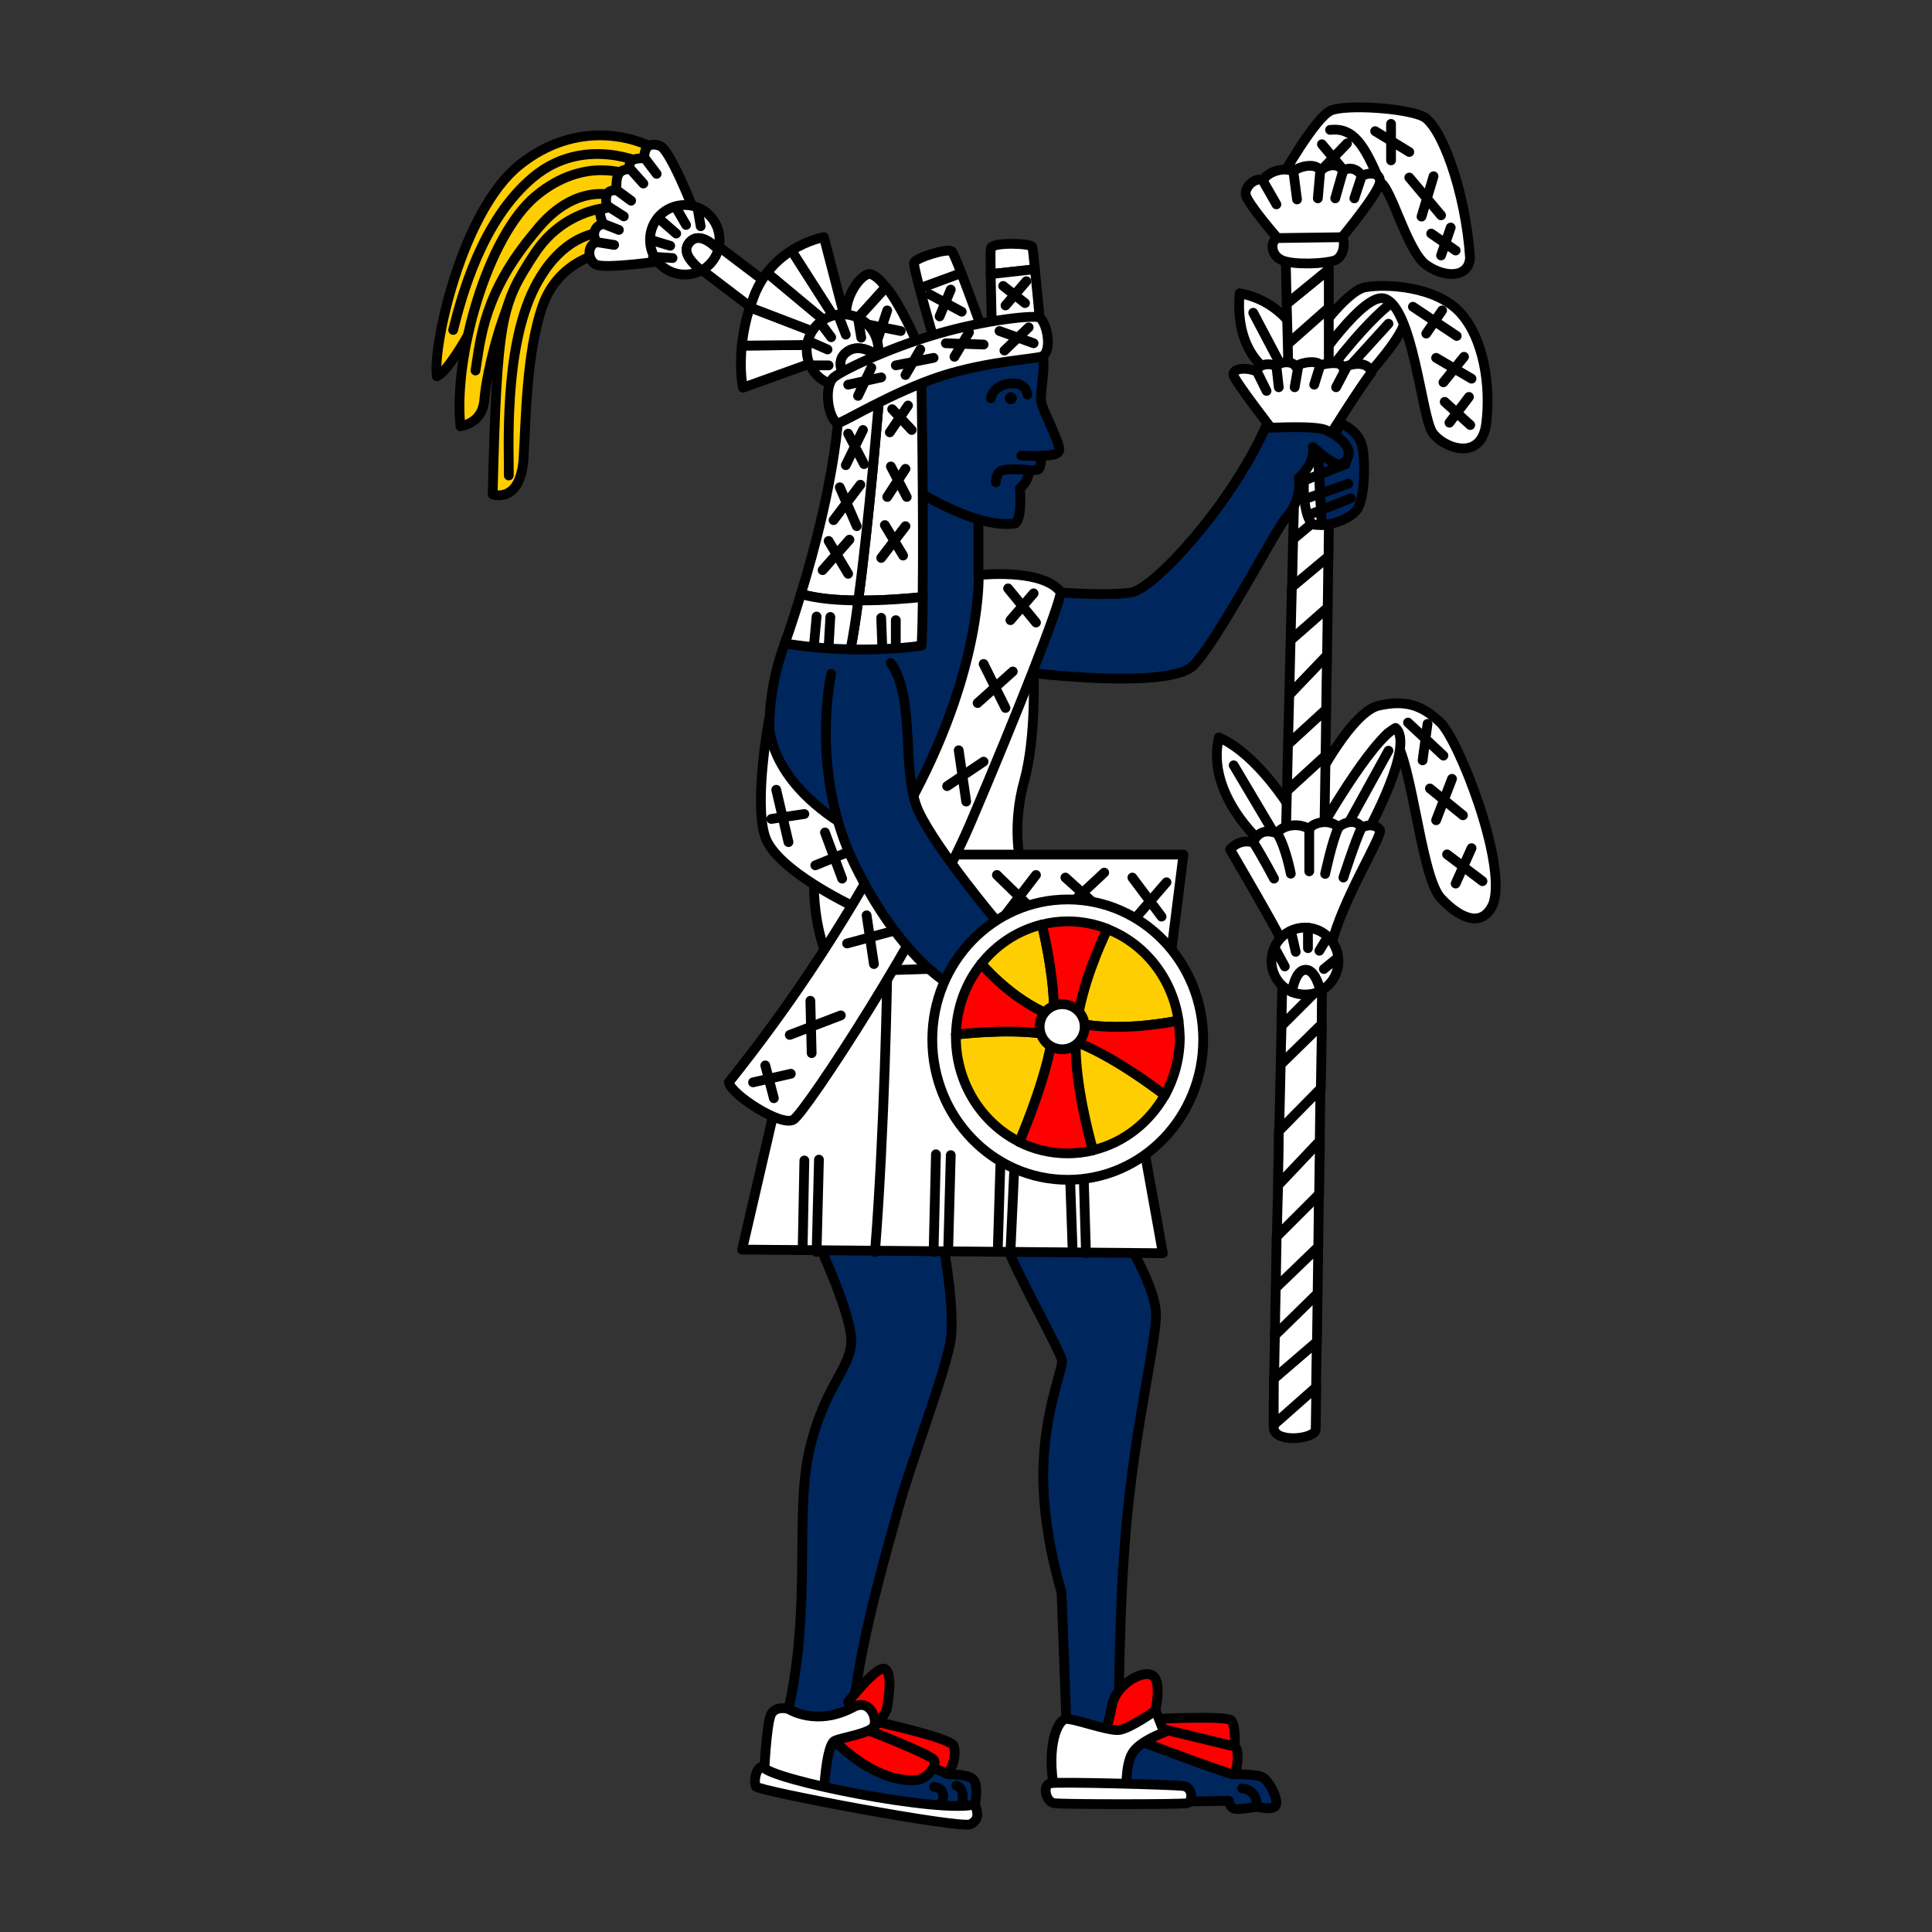 <svg version="1.1" id="Calque_1" xmlns="http://www.w3.org/2000/svg" x="0" y="0" viewBox="0 0 900 900" style="enable-background:new 0 0 900 900" xml:space="preserve"><rect x="0" y="0" width="900" height="900" fill="#333333" stroke="none"/><style>.st0,.st1,.st2,.st3,.st4{fill:#00265e;stroke:#000;stroke-width:4.545;stroke-linecap:round;stroke-linejoin:round;stroke-miterlimit:10}.st1,.st2,.st3,.st4{fill:red}.st2,.st3,.st4{fill:none}.st3,.st4{fill:#fff}.st4{fill:#ffce00}</style><path class="st0" d="M380.4 577.5s17.2 36 16.1 48.5c-1.1 12.5-12.7 20.3-19.5 49.8-6.8 29.5 1.1 72.2-9.7 120.4 10.2 4.5 15.3 8.5 29.5 5.7 3.4-36.4 15.9-77.8 21.6-98.9 5.7-21 22.2-64.2 24.4-78.4 2.3-14.2-3.4-44.9-3.4-44.9s25-11.9 29.5.6 25.2 49.4 25.8 53.4c.6 4-8.1 22.7-8.7 51.1s8.5 56.8 8.5 56.8l2.3 61.9 24.4 2.3s-.4-58.9 4.2-102.6c4.5-43.7 13.6-80.3 13.1-91.7-.6-11.4-11.6-30.1-11.6-30.1l-85.8-29.5-60.7 25.6z"/><path class="st1" d="M404.8 801.3s37.7 8 39.4 11.9c1.7 4-.8 13.6-5.3 14.2-4.5.6-10.2-2.3-10.2-2.3l-33-18.2 9.1-5.6z"/><path class="st0" d="M441.7 826.5s9.7-.2 11.9 2.7c2.3 2.8.6 11.4.6 11.4l-11.9 6.8-64.2-13.6.6-19.9 17-6.8 46 19.4zM574.3 826.5s11.2-.2 14 1.5c2.8 1.7 6.8 9.1 6.2 12.5-.6 3.4-9.1 1.1-9.1 1.1s-8.5 1.7-10.6.9c-2.1-.8-2.3-3.6-2.3-3.6l-25.8.4-24.4-5.1-10.2-16.5 21-13.1 36.9 13.6 4.3 8.3z"/><path class="st2" d="M585.5 841.8s.6-8.1-6.8-8.7"/><path class="st1" d="M395.1 792.8s13.8-17.6 17.2-15.3c3.4 2.3 1.7 12.1 1.1 17.2-.6 5.1-8.7 12.3-8.7 12.3l-9.6-14.2zM537.7 800.8s33.5-1.7 35.8.6c2.3 2.3 1.7 12.3 1.7 12.3l-15.9 3-23.3-10.8 1.7-5.1zM518 794.5c1.7-9.7 14.4-16.9 18.9-14s1.3 16.3 1.3 16.3L525.8 811l-13.1 2.3c0-.1 3.6-9.1 5.3-18.8z"/><path class="st1" d="M530.9 811s41.1 15.5 43.4 15.5 3.2-12.3.9-12.9c-2.3-.6-36.9-8.9-36.9-8.9l-7.4 6.3zM388.9 811s18.7 19.9 38.1 18.2c4 0 9.8-6.4 8.1-9.3-1.7-2.8-32.6-14.6-32.6-14.6l-13.6 5.7z"/><path class="st3" d="M383.8 834.8s1.1-22.2 5.1-23.9 16.5-3.4 18.2-6.8c1.7-3.4-1.7-12.5-9.1-9.1-17.6 9.7-30.7 1.1-30.7 1.1s-5.7-1.7-8 2.3-3.4 29-3.4 29l27.9 7.4zM496.3 800.8c-3.4.6-9.1 11.9-5.1 33.5 7.4 4.5 33.5.6 33.5.6s-.6-12.5 2.8-18.2c3.4-5.7 14.8-9.7 14.8-9.7l-4-10.2s-11.9 8.5-17 9.1c-5.2.6-21.6-5.7-25-5.1z"/><path class="st3" d="M452.1 849.8c4.5-2.3 3.2-5.9 2.1-9.3-15.3 4.5-96-11.4-98.9-17.6-3.4.6-4.2 7.2-3.2 9.3s95.5 19.9 100 17.6zM489.4 830.7c-4 .8-2.3 8.7 1.7 9.3 4 .6 59.1.6 61.9 0 2.8-.6 2.8-7.4-1.7-8-4.5-.6-57.9-2.1-61.9-1.3z"/><path class="st1" d="M435.1 832.4c6.2.6 3.8 7 3.8 7M445.5 831.8c4.2 1.3 2.8 7.6 2.8 7.6"/><path class="st3" d="M587.9 392.7s-26.3-22.5-20.1-49.2c18.2 8 33.5 33.5 33.5 33.5l2.3 15.9-15.7-.2z"/><path class="st2" d="m574.7 356.5 19.9 33.5"/><path class="st3" d="M614.6 387.2s30-46 32.4-45.9c10.6 5.6 14.1 66.4 24.3 77.2 10.2 10.8 19.9 13.1 24.4 2.3 6.2-19.3-16.3-76.3-24.8-84.3s-16.1-10.6-28.6-7.8-29 34.7-29 34.7"/><path class="st2" d="m655.9 336.6 16.5 15.4M662.7 354.2l2.3-17M666.1 367.3l15.4 12.5M669 382.1l7.4-19.3M674.1 398l16.5 12.5M678.1 411.6l7.4-16.5"/><path class="st3" d="m594.8 576.1 19.7-19.7c.1-8 .2-16.4.4-24.9l-19.5 20.6c-.3 8.3-.4 16.4-.6 24zM619.6 211.6 602 200.2l1.1 21.6s-.1 3.2-.2 9l16.6-14.5c0-3 .1-4.7.1-4.7z"/><path class="st3" d="m594.3 600 19.8-19.1c.1-7.8.2-16 .3-24.5l-19.7 19.7c-.1 8.4-.3 16.4-.4 23.9zM595.3 552.1l19.5-20.6c.1-8 .2-16.2.3-24.5l-19.4 19.7c0 8.7-.2 17.2-.4 25.4zM619.5 216.4l-16.6 14.5c-.1 5-.3 11.9-.5 20.4l16.8-14.1c.1-9.4.2-16.5.3-20.8zM593.4 665.6c1.1 6.8 19.5 4.7 19.5.2 0-.6.1-7.6.3-19.6l-19.8 17.5c-.1 1 0 1.6 0 1.9zM593.3 663.7l19.8-17.5c.1-5.9.2-13.1.3-21.2l-20 17.2c0 10.7-.1 18.1-.1 21.5z"/><path class="st3" d="m593.5 642.2 20-17.2c.1-6.8.2-14.4.3-22.5L593.9 622c-.1 7.6-.3 14.3-.4 20.2z"/><path class="st3" d="m593.9 622 19.9-19.5c.1-6.8.2-14 .3-21.6L594.3 600c-.2 7.9-.3 15.3-.4 22zM615.9 459 597 477.9c-.2 6-.3 12-.4 18l19.1-18.8c0-6 .1-12 .2-18.1zM617.5 351.9l-18 16.5c-.8 35-1.7 72.9-2.6 109.5l18.9-18.9c.6-36.3 1.2-73.2 1.7-107.1z"/><path class="st3" d="M617.8 330.3 600 346.7c-.2 7.1-.3 14.4-.5 21.7l18-16.5c.1-7.3.2-14.5.3-21.6zM596.6 495.9c-.2 10.5-.5 20.8-.7 30.8l19.4-19.7c.2-9.8.3-19.8.5-29.9l-19.2 18.8z"/><path class="st3" d="m618.2 305.2-17.6 18.4c-.2 7.5-.4 15.2-.6 23.1l17.8-16.3c.1-8.7.2-17.1.4-25.2zM619.2 237.1l-16.8 14.1c-.2 6.6-.3 14-.5 22.3l17-14.2c0-8.4.2-15.8.3-22.2z"/><path class="st3" d="m618.8 259.3-17 14.2c-.2 7.6-.4 15.9-.6 24.7l17.3-15.2c.1-8.4.2-16.4.3-23.7zM618.5 283.1l-17.3 15.2c-.2 8-.4 16.5-.6 25.3l17.6-18.4c.1-7.7.2-15.1.3-22.1zM609.9 215c-4 2.8-3.4 29 2.8 29.5.9.1 1.9.1 3 0l-1.7-32.2c-1.2 1.1-2.6 2-4.1 2.7z"/><path class="st0" d="M634.5 207.6c-1.7-6.8-9.8-10.8-10.4-10.2 0 0-2.5 9.2-10 15l1.7 32.2c5.8-.3 12.8-3 16.1-6.9 3.9-4.5 4.3-23.2 2.6-30.1z"/><path class="st2" d="m609.9 239.8 19.3-7.7M607.6 232.6l20.5-7.3M608.2 223.6l18.7-7.4"/><path class="st3" d="M577.5 136.6c-2.3 25.6 11.4 34.7 11.4 34.7l18.7 5.1-4.5-22.7s-7.4-13.7-25.6-17.1z"/><path class="st2" d="m583.8 145.7 15.3 29"/><path class="st3" d="M611 164.5c-3.4 5.7-1.7 10.8-1.7 10.8l14.2 4.5 34.1-41.5s-15.3-3.4-22.7-.6c-7.4 2.9-20.5 21.1-23.9 26.8z"/><path class="st3" d="M636.6 175.3s17.8-19.3 18-26.7c.2-7.4 3.6-10.8-2.7-10.2-14.2 9.1-33 34.7-33 34.7l17.7 2.2z"/><path class="st2" d="m623.5 176.4 23.3-25.6"/><path class="st3" d="M612.2 170.2s22.7-33.5 32.4-31.2c13.6 3.4 17.6 55.1 22.7 62.5s22.7 13.6 25-4c2.3-17.6-1.1-40.3-12.5-52.3-11.4-11.9-34.1-13.1-43.7-11.4s-25.6 25.6-25.6 25.6l1.7 10.8z"/><path class="st2" d="m658.2 142.9 20.4 13.6M664.4 155.4l7.4-10.8M669 166.7l16.5 9.7"/><path class="st3" d="M596.3 83.8s16.5-29.5 23.9-32.4c7.4-2.8 34.1-1.1 42.6 2.8 8.5 4 19.9 34.7 22 65.9-.6 9.1-11.2 9.7-20.3 3.4S648 86.6 642.8 84.9s-38.6 8-38.6 8l-7.9-9.1z"/><path class="st2" d="M619.6 60.5c10.9-1.2 15.9 6.8 23.3 24.4M656.5 82.7l14.8 17.6M662.2 100.9l5.6-18.8M640.6 61.1l15.9 9.7M648 74.7v-17M666.7 108.8l11.4 7.9M671.3 119l4.5-13M615.8 67.2l11.9 14.2M627.5 66.8l-14.2 14.8"/><path class="st3" d="m619 125.5-19.6 16 .5 18.8 19.1-16.9z"/><path class="st3" d="m619 117.3-20.1 1.7.5 22.5 19.6-16zM599.9 160.3l.3 14.4L619 173v-29.6z"/><path class="st3" d="M595.1 110.9c-3.4 1.3-3.4 8.1 2.3 10.4 5.7 2.3 20.3 1.5 24.4 0 4.2-1.5 5.1-8.5 3.4-10.8s-26.7-.9-30.1.4z"/><path class="st3" d="M580.3 90.6c.6 4 14.8 20.3 14.8 20.3l30.1-.4s17-20.5 17.6-25.6-6.2-4.5-8.5-2.8c-1.1-2.8-5.7-5.1-8.7-2.3-1.7-4-7.8-3.4-10.6 0-1.1-4-9.1-2.8-12.5 0-5.1-2.3-12.5.6-14.2 4.4-2.8-2.1-8.5 2.4-8 6.4z"/><path class="st2" d="m594.6 95.2-6.3-11M604.2 92.9l-1.7-13.1M613.9 92.4l1.1-12.6M622 92.4l3.6-12.6M630.9 92.4l3.4-10.3M672.4 178.1l9.6-11.9M673 187.2l11.9 10.8M675.2 196.9l9.1-12"/><path class="st3" d="M592.8 200.3s-17.6-22.7-18.2-25.6c-.6-2.8 5.1-4 10.8-1.7 0-2.8 5.7-4.5 9.1-2.3 1.7-2.3 7.4-2.8 9.1 0 3.4-2.3 10.2-2.8 11.4-.6 4-1.1 10-1.7 10.6 1.1 5.3-2.3 11.6-2.8 13.3 2.3-5.7 7.4-19.9 30.1-19.9 30.1l-26.2-3.3z"/><path class="st2" d="m585.5 173 4.5 9.1M594.6 170.7l1.1 9.7M604.8 170.7l-1.7 9.7M615 170.2l-2.8 9M627.5 170.7l-5.1 9.7"/><path class="st0" d="M365.6 299.7c-9.7 26.1-6.8 47.2-6.8 47.2l19.3 44.9 30.7 8 71-86.4s64.8 8 76.1-3.4c11.4-11.4 39-64.5 43.6-69.4 4.5-4.8 6.6-12.8 5.5-17.9 8.5-8 6.6-14.4 6.6-14.4s9.1 8 11.9 8 5.3-2.8 4.7-6.2c-.6-3.4-5.3-7.4-10.4-9.7-5.1-2.3-23.9-1.1-28.4-1.1-15.9 35.8-51.7 75-62.5 76.7-10.8 1.7-33 0-33 0l-38.1-8v-29.5l-22.2-25-26.1 11.4c.1-.2-32.2 48.7-41.9 74.8z"/><path class="st0" d="M485.8 165.8c1.3 6.6-1.7 18.2-.6 22.2s8.3 18 8.3 21.4-8.7 2.8-8.7 2.8.6 5.7-1.3 6.6c-4 .6-4.4.2-4.4.2s1.1 4-4 8.5c0 0 1.3 13.4-2.1 16.3-17.8 3-46.8-15.7-46.8-15.7l-7.4-53.4s33.5-7.4 35.2-8c1.7-.6 24.4-8.5 24.4-8.5s6.1 1 7.4 7.6z"/><path class="st2" d="M479.2 219s-8.3-1.1-12.5.2c-2.8.9-2.8 5.5-2.8 5.5M475.8 212.2s12.5.6 9.1 0"/><path class="st3" d="M614.6 387.2s23.9-42.2 35.5-48.1c9.3 7.8-12.9 48.1-12.9 48.1l-17 11.4-5.6-11.4z"/><path class="st2" d="m646.8 349.7-21 38.1"/><path class="st3" d="m361.6 513.3-15.9 68.8 196 1.7-9.6-53.4-45.5-110.8-84.1 19.9z"/><path class="st2" d="m373.9 581.9.8-41.3M380.4 583.2l1.1-43M407.6 583.2c4.5-56.2 5.7-129 5.7-129M434.9 583.2l1.1-45.5M441.7 582.4l1.2-44.3M464.8 582.2 466 543M470.7 583.2l1.7-36.9M499.7 583.2l-1.2-34.1M505.9 583.8l-1.1-37"/><path class="st3" d="M481.5 312.8s1.3 30.7-4.4 51.1c-5.7 20.5-1.9 36.9-1.9 36.9l-27.3 7.4-12.5-15.3 29.5-75 14.8-4.5"/><path class="st2" d="M461.6 185.5s.6-5.7 8.5-6.8c8-1.1 8.5 5.1 8.5 5.1"/><circle cx="470.9" cy="185.5" r="2.8"/><path class="st3" d="M429.8 278.1c.5-40.6-.6-102.3-.6-102.3s-9.5 2.3-19.4 6.4c-.7 8.7-5.1 61.5-10 97.5 12 .1 23.6-.9 30-1.6z"/><path class="st3" d="M409.8 182.2c-7.3 3-14.9 7-19.2 11.8-2.4 29.1-11 61.5-17.5 82.7 7.5 2.2 17.2 3 26.7 3 4.9-36 9.3-88.8 10-97.5zM399.8 279.7c-1.2 8.9-2.4 16.8-3.6 22.8 9.8.2 21.2-.1 33.1-1.7.3-6 .5-13.9.6-22.7-6.5.7-18.1 1.7-30.1 1.6z"/><path class="st3" d="M373.1 276.7c-4.2 13.9-7.5 23-7.5 23s12.6 2.4 30.6 2.8c1.2-5.9 2.5-13.9 3.6-22.8-9.5 0-19.2-.8-26.7-3z"/><path class="st2" d="m379.2 300.3 1.2-13.1M386 301.4l.8-14M411 301.4l-.5-13.6M417.3 301.4v-12.5M415.6 190.6l9.1 9.7M414.5 201.4l8.5-12.5M415 217.3l7.4 14.2M413.3 231.5l8.5-13.1M412.2 244.6l8.5 14.2M410.5 259.9l11.3-14.8M386 252l9.1 15.3M383.2 265.6l12.5-14.2M391.2 227l7.9 18.1M388.3 242.3l12.5-16.5M395.1 202l7.4 14.2M394 216.7l8-16.4"/><path class="st3" d="M379.2 408.8c-.6 21.6 5.7 35.8 5.7 35.8l27.8 7.4 34.7-1.1 97.7-3.4 6.2-49.4H437.2c0-.1-48.3 5.6-58 10.7z"/><path class="st2" d="m464.4 407.6 19.9 19.4M467.3 427.5l15.3-19.9M496.3 408.8l17.6 15.9M498 421.8l16.4-15.3M527.5 408.8l13.6 18.2M528.6 428.1l14.8-17.1"/><path class="st3" d="M400.2 423.5s-38.8-17.6-43.9-34.1c-5.1-16.5 1.9-54 1.9-54s-2.3 25 33 47.7c16.5-12.5 26.7 21.6 26.7 21.6l-17.7 18.8z"/><path class="st2" d="m361.6 367.9 5.7 24.4M359.3 381.5l15.4-2.3M384.3 387.8l8 21.5M379.8 403.1l21-8.5"/><path class="st3" d="M455.9 267.9s1.7 41.5-29.5 101.1-58 98.9-86.9 135.2c1.1 5.7 24.4 20.8 30.1 17.4 5.7-3.4 61-87.9 82.6-138.4 21.6-50.6 41.9-102.3 41.9-107.4-8.6-11.3-38.2-7.9-38.2-7.9z"/><path class="st2" d="m469.6 274.1 13 15.9M470.7 288.9l10.8-12.5M458.2 309.3l10.2 20.5M455.4 327.5l16.4-14.7M446.6 349.5l3.5 23.9M441.2 366.2l17-11.4M403.7 426.4l3.4 22.7M394.6 439.5l23.3-6.3M377.5 466.2l.6 24.4M367.9 482.1l23.8-9.1M356.5 496.3l4 15.3M350.8 504.2l17.6-4"/><path class="st3" d="m324.1 123.6 8-10.8 25.5 19.3-4.5 13.6zM394 149.7l-10.2-39.2s-7.2 1.2-15.1 6.2l22.5 35.2-22.5-35.2c-3.9 2.5-7.9 5.8-11.4 10.4l33.1 27.5 3.6-4.9zM346.1 180.6l33.7-12.1 6-7.9-40.2.4c-1.3 11.9.5 19.6.5 19.6z"/><path class="st3" d="M349.3 143.2c-2.1 6.5-3.2 12.5-3.7 17.8l40.2-.4 2-2.6-38.5-14.8zM390.3 154.6l-33-27.5c-2.4 3.1-4.6 6.9-6.2 11.2-.6 1.7-1.2 3.3-1.7 4.9l38.4 14.7 2.5-3.3z"/><path class="st4" d="M305.4 69.6c-9.1-5.7-36.9-14.2-63.6 7.4s-40.3 84.1-38.3 98.3c4.7-1.7 14.2-18.6 14.2-18.6l45.1-67.2 39.8.6c-.1-.1 11.9-14.8 2.8-20.5z"/><path class="st2" d="M300.3 76.4s-28-13.8-51.9 6.1-33.3 55.3-37.3 71.2"/><path class="st4" d="M292.9 81.5s-20.5-9.1-43.2 9.7-38.6 75-35.2 107.4c5.1-1.1 10.6-4 11.2-13.1.6-9.1 9.3-54.5 27.5-69.3s40.9-13.6 40.9-13.6l-1.2-21.1z"/><path class="st2" d="M290 92.3s-20.5-10.2-40.9 15.9c-23.9 28.4-25.2 49.6-27.6 64.4"/><path class="st4" d="M280.4 117.9s-20.5 3.4-27.8 25c-7.4 21.6-7.6 52.3-8.7 70.4s-10.6 18.2-14.4 17c2.1-82.9 4-88.4 19.5-112.1 13.3-20.3 33.7-21.4 33.7-21.4l-2.3 21.1z"/><path class="st2" d="M284.9 108.2s-21-3.4-35.8 25.6c-14.8 29-11.8 77.4-12.1 87.7"/><path class="st3" d="M310.5 121.3s-29 4.2-33 1.9c-4-2.3-4-9.3.6-10.4-2.3-2.8-1.7-7.4 2.8-8.5-1.7-4.5-2.3-6.8 1.7-7.4-.6-5.7-.6-8.3 4.5-8.3 0-5.9.2-9.8 6.4-9.8-1.1-4 1.5-5.1 6.6-5.1 0-5.7 2.8-7.4 7.4-5.7s15.3 29 15.3 29l-12.3 24.3z"/><path class="st2" d="m286.1 114.1-8-1.3M288.3 107.1l-7.4-2.9M290.6 100.8l-8-5.1M294 93.5l-6.8-5M299.7 85.5l-6.1-6.8M305.9 81l-5.6-7.4"/><path class="st3" d="M321.3 112.8c4.3-4.7 10.6.6 13.3 3.5.4-1.4.6-3 .6-4.6 0-8.9-7.2-16.2-16.2-16.2s-16.2 7.2-16.2 16.2 7.2 16.2 16.2 16.2c2.7 0 5.3-.7 7.6-1.9-3.4-3-9.6-8.4-5.3-13.2z"/><path class="st3" d="M334.6 116.3c-2.8-2.9-9.1-8.3-13.3-3.5-4.4 4.8 1.9 10.2 5.4 13.3 3.8-2.1 6.7-5.6 7.9-9.8z"/><path class="st2" d="m304.2 119.6 9.1.6M302.9 111.7l9.3 2.8M306.5 101.4l8.5 7.4M315 96.9l4.6 7.9M325.1 97.8l1.3 7.6"/><path class="st3" d="M480.9 115c-.6-1.7-18.7-2.3-19.3.6-.2 1-.2 6-.1 12.1l20.6-2.2c-.5-5.5-1-9.9-1.2-10.5z"/><path class="st3" d="M461.5 127.7c.2 11.4.6 26.6.6 26.6l13.1 1.7 9.1-8s-1.2-12.9-2.2-22.6l-20.6 2.3zM428.4 134.4c2.9 10.8 7 25 7 25L457 152s-5.2-14.5-9.2-24.8l-19.4 7.2zM443.4 117.1c-1.7-1.7-17 3-17.6 5.3-.2.8 1 5.8 2.6 11.9l19.4-7.1c-2-5.3-3.8-9.5-4.4-10.1zM405.7 127.7c-4.5-1.1-13.8 12.3-11 22 .3.9.6 1.9.9 2.8l17-18.8c-2.2-2.9-4.6-5.2-6.9-6zM395.7 152.5c3.5 9.4 10.8 21 10.8 21l20.5-14.2s-6.9-16.4-14.2-25.6l-17.1 18.8z"/><path class="st2" d="m433.2 137.2 14.8 8M437.7 147.4l5.2-12.5M467.3 133.2l10.2 8M468.4 142.3l9.7-11.3M408.8 158.2l4.5-13.6M402.5 150.8l17.1 3.4"/><path class="st3" d="M394.6 163.9c4.7-3.4 10.3-1 14.4 1.9.2-.9.2-1.8.2-2.7 0-9.2-7.5-16.7-16.7-16.7s-16.7 7.5-16.7 16.7 7.5 16.7 16.7 16.7c1.3 0 2.5-.2 3.7-.4-3.2-3.9-7.6-11.1-1.6-15.5z"/><path class="st3" d="M408.9 165.8c-4.1-2.9-9.6-5.3-14.4-1.9-6 4.4-1.6 11.6 1.6 15.5 6.6-1.5 11.7-6.9 12.8-13.6z"/><path class="st2" d="M378.1 170.2h7.9M376.4 158.8l9.1 4M382.1 150.3l5.1 6.8M391.2 148.6l2.8 7.3M399.9 149.5l1.3 7.8"/><path class="st3" d="M387.8 176.4c-4.5 5.7-1.1 20.6 2.8 20.6 2 0 24.8-14.2 47.6-21.7 22.8-7.4 45.6-8 47.7-9.5 4.2-3 1.9-15-1.5-17.8-1.7-1.4-24.7.8-47.9 7.6-23.2 6.7-46.5 18-48.7 20.8z"/><path class="st2" d="m395.1 179.2 15.4-3.4M399.7 184.4l6.2-13.1M417.3 170.2l17.6-3.5M421.8 174.7l6.9-11.9M440.6 159.9l17.6.6M444.6 166.2l6.8-11.4M465.6 154.2l15.9 5.7M467.9 163.3l11.3-10.8"/><path class="st0" d="M387.2 313.9S377 359.4 398 402.5s43.7 55.7 43.7 55.7l22.7-29s-27.8-33-36.4-51.1c-8.5-18.2-1.1-52.8-13.1-69.3"/><ellipse class="st3" cx="497.4" cy="484.3" rx="63.1" ry="65.3"/><path class="st4" d="M491 473.6c.3-16.4-3.7-35.1-5.7-42.9-11.2 2.8-21.1 9.3-28.2 18.3 4.5 5.1 17 18.1 33.9 24.6z"/><path class="st1" d="M491 473.6c2.3.9 4.6 1.6 7 2.2 1.2.3 2.5.6 3.7.8 2.3-17.9 10.8-36.8 14.2-43.9-5.7-2.2-11.9-3.5-18.4-3.5-4.2 0-8.2.5-12.1 1.5 1.8 7.8 5.9 26.5 5.6 42.9z"/><path class="st2" d="M491 473.6c0 1.5-.1 3-.2 4.5-.1 1.3-.3 2.7-.5 4.1 2.5.5 4.9 1.1 7.1 1.7 1.2.4 2.4.8 3.7 1.3 0-2.1.1-4.1.3-6.1.1-.9.2-1.7.3-2.6-1.2-.2-2.5-.5-3.7-.8-2.4-.5-4.8-1.3-7-2.1z"/><path class="st4" d="M549 475.4c-2.8-19.6-15.7-35.8-33.1-42.6-3.4 7.1-11.8 26-14.2 43.9 19.1 3.7 39.7.2 47.3-1.3z"/><path class="st1" d="M549 475.4c-7.5 1.6-28.1 5-47.3 1.3-.1.9-.2 1.7-.3 2.6-.2 1.9-.3 4-.3 6.1 16.3 6.3 34.8 19.8 41.5 24.9 4.4-7.9 7-17.2 7-27-.1-2.8-.3-5.4-.6-7.9z"/><path class="st1" d="M501.1 485.3c-1.2-.5-2.5-.9-3.7-1.3-2.2-.7-4.6-1.3-7.1-1.7-2.5 17.9-12 41.4-15.5 49.7 6.8 3.4 14.5 5.3 22.5 5.3 4.1 0 8-.5 11.8-1.4-2.1-7.8-8.3-31.6-8-50.6z"/><path class="st4" d="M509.2 535.8c14.2-3.4 26.2-12.9 33.4-25.6-6.7-5.1-25.1-18.6-41.5-24.9-.3 19 5.9 42.8 8.1 50.5zM445.3 481.9v1.3c0 21.4 12.1 40 29.5 48.7 3.5-8.3 13-31.8 15.5-49.7-15.4-2.9-35.3-1.4-45-.3z"/><path class="st1" d="M490.3 482.2c.2-1.4.3-2.8.5-4.1.1-1.5.2-3 .2-4.5-16.9-6.5-29.4-19.5-33.9-24.6-7.2 9-11.5 20.5-11.8 33 9.7-1.2 29.6-2.7 45 .2z"/><circle class="st3" cx="494.8" cy="478.3" r="10.5"/><path class="st3" d="M573 395.7s21 35.8 24.4 43.2c3.4 7.4 7.4 4.5 22.7 1.7 5.1-21.6 24.4-51.7 22.7-54s-5.1-2.8-8.5-1.1c-2.3-4-8-2.8-10.8 0-3.4-4-11.4-2.8-13.6.6-6.2-3.4-13.1-1.1-15 2.1-7.6-2.8-10 1.9-11.2 4.2-6.8-1.8-10.7 3.3-10.7 3.3z"/><path class="st2" d="M583.8 392.3c4 6.2 9.7 17 9.7 17M594.9 388.1c4 6.2 6.4 18.9 6.4 18.9M609.9 386v19.9M623.5 385.5c-2.8 5.7-6.2 21.6-6.2 21.6M634.3 385.5c-2.8 5.7-8.5 23.3-8.5 23.3"/><path class="st3" d="M623.5 447.7c0-8.6-7-15.6-15.6-15.6s-15.6 7-15.6 15.6c0 6.4 3.9 12 9.5 14.4.9-4.8 2.8-10.3 6.4-10.3 3.7 0 5.7 5.3 6.9 9.8 5-2.6 8.4-7.9 8.4-13.9z"/><path class="st3" d="M608.2 451.8c-3.6 0-5.5 5.5-6.4 10.3 1.9.8 4 1.2 6.2 1.2 2.6 0 5-.6 7.1-1.7-1.2-4.5-3.3-9.8-6.9-9.8z"/><path class="st2" d="m594 441.9 4.5 8.3M601.4 433.8l2.2 9.6M609.3 432.1v9.6M618.4 436.6l-3.8 6.3M616.7 451.4l6.3-5.1"/></svg>